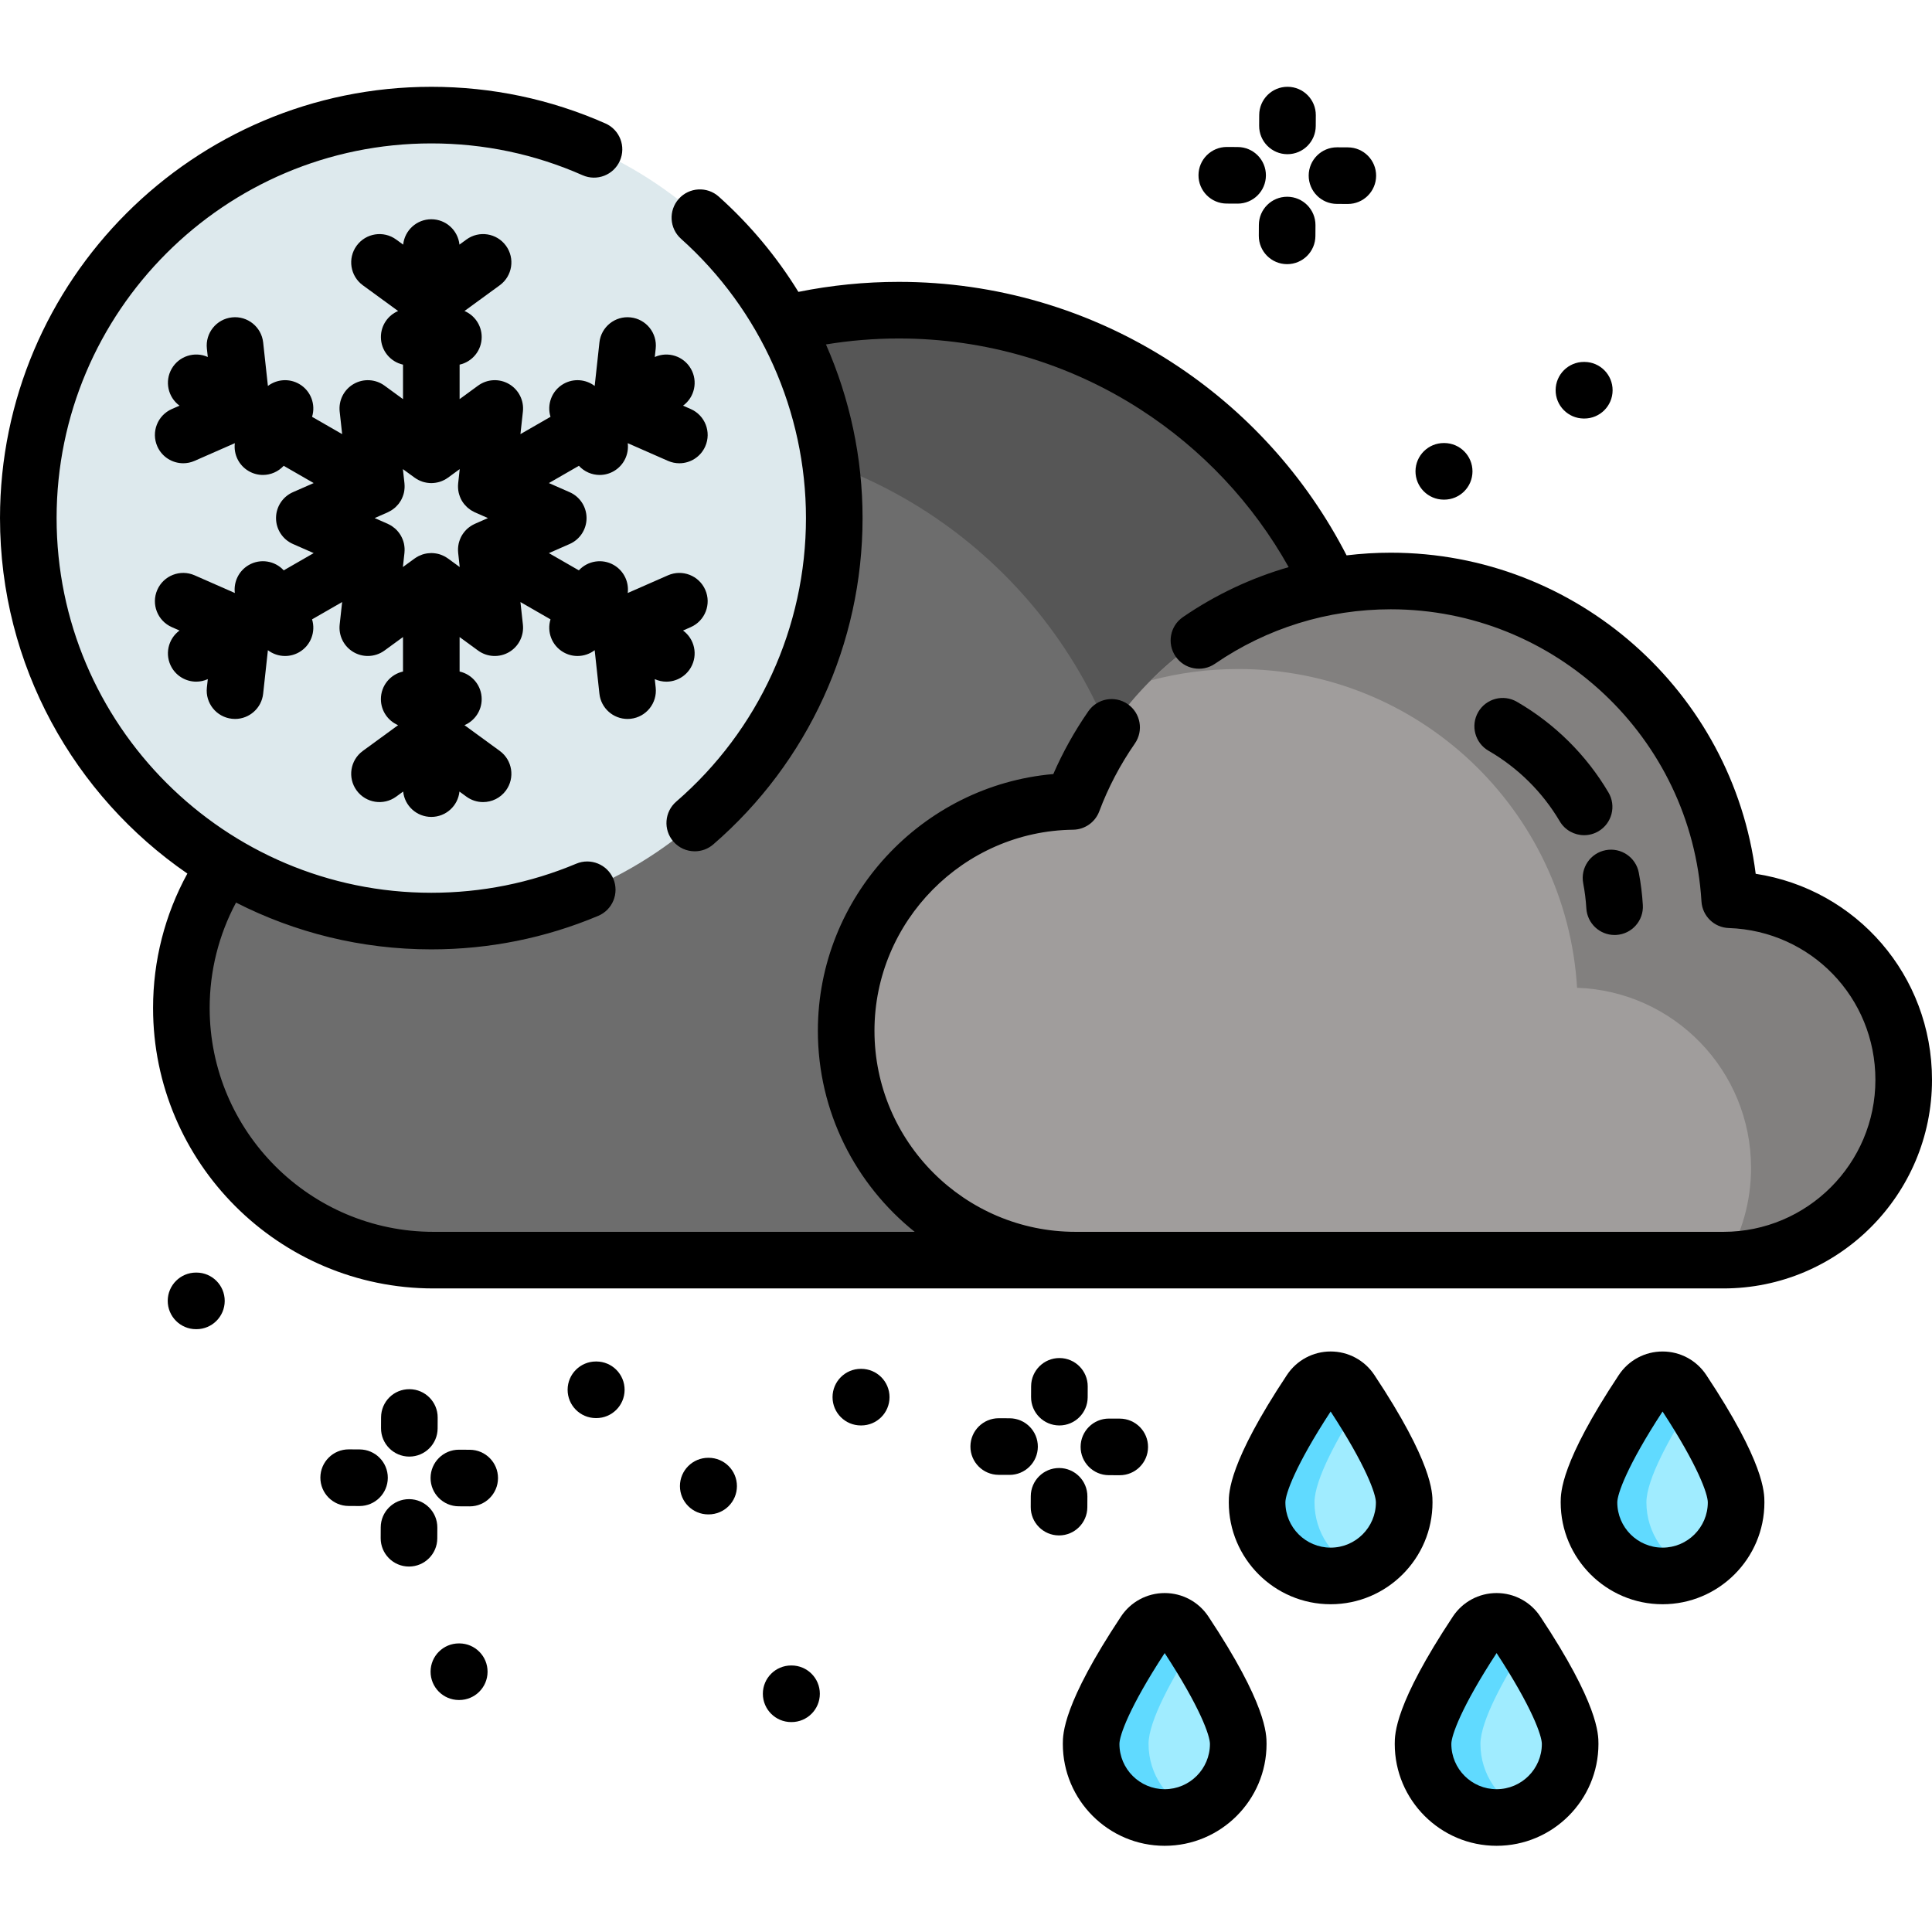 <svg height="512pt" viewBox="0 -23 512 512" width="512pt" xmlns="http://www.w3.org/2000/svg"><path d="m112.555 177.352c3.992-65.922 58.707-118.152 125.633-118.152 53.977 0 100.012 33.977 117.898 81.703 46.48.562 83.992 38.398 83.992 85.008 0 46.965-38.07 85.035-85.035 85.035-19.656 0-219.953 0-240.152 0-36.91 0-66.828-29.918-66.828-66.824 0-36.125 28.668-65.535 64.492-66.77zm0 0" fill="#6d6d6d"/><path d="m440.078 225.914c0 44.711-34.512 81.371-78.371 84.777 10.906-14.289 17.375-32.145 17.375-51.504 0-46.613-37.516-84.445-83.996-85.016-17.883-47.723-63.922-81.695-117.898-81.695-9.402 0-18.57 1.031-27.387 2.992 22.727-22.43 53.93-36.27 88.383-36.27 53.98 0 100.016 33.973 117.902 81.707 46.484.562 83.992 38.391 83.992 85.008zm0 0" fill="#565656"/><path d="m458.391 215.438c-2.852-47.129-41.969-84.473-89.816-84.473-38.586 0-71.5 24.293-84.289 58.414-33.227.402-60.047 27.449-60.047 60.773 0 33.574 27.219 60.793 60.793 60.793h171.691c26.387 0 47.777-21.391 47.777-47.773 0-25.828-20.496-46.855-46.109-47.734zm0 0" fill="#a09d9c"/><path d="m504.5 263.176c0 26.18-21.066 47.438-47.164 47.762 4.258-7.145 6.711-15.508 6.711-24.43 0-25.828-20.496-46.852-46.105-47.734-2.844-47.129-41.973-84.477-89.812-84.477-8 0-15.766 1.039-23.148 3.012 16.266-16.273 38.754-26.344 63.598-26.344 47.844 0 86.961 37.348 89.816 84.473 25.609.887 46.105 21.91 46.105 47.738zm0 0" fill="#82807f"/><path d="m421.098 375.148c0 10.766 8.727 19.492 19.496 19.492 10.766 0 19.492-8.727 19.492-19.492 0-7.066-8.395-20.93-14.168-29.629-2.527-3.816-8.121-3.816-10.652 0-5.773 8.699-14.168 22.562-14.168 29.629zm0 0" fill="#a0ecff"/><path d="m421.102 375.148c0 10.762 8.723 19.492 19.492 19.492 2.699 0 5.27-.551 7.609-1.539-6.988-2.961-11.887-9.887-11.887-17.953 0-6.176 6.414-17.551 11.883-26.129-.785-1.23-1.547-2.398-2.27-3.488-2.531-3.82-8.129-3.832-10.66-.012-5.773 8.695-14.168 22.562-14.168 29.629zm0 0" fill="#60daff"/><path d="m333.141 375.148c0 10.766 8.727 19.492 19.492 19.492 10.766 0 19.496-8.727 19.496-19.492 0-7.066-8.398-20.93-14.168-29.629-2.531-3.816-8.125-3.816-10.652 0-5.773 8.699-14.168 22.562-14.168 29.629zm0 0" fill="#a0ecff"/><path d="m333.145 375.148c0 10.762 8.723 19.492 19.492 19.492 2.699 0 5.266-.551 7.609-1.539-6.992-2.961-11.891-9.887-11.891-17.953 0-6.176 6.414-17.551 11.883-26.129-.781-1.23-1.547-2.398-2.27-3.488-2.531-3.82-8.129-3.832-10.66-.012-5.773 8.695-14.164 22.562-14.164 29.629zm0 0" fill="#60daff"/><path d="m377.121 439.164c0 10.766 8.727 19.492 19.492 19.492s19.492-8.727 19.492-19.492c0-7.066-8.395-20.93-14.164-29.629-2.531-3.812-8.125-3.812-10.656 0-5.77 8.695-14.164 22.562-14.164 29.629zm0 0" fill="#a0ecff"/><path d="m377.121 439.164c0 10.766 8.723 19.492 19.492 19.492 2.699 0 5.27-.551 7.609-1.539-6.988-2.961-11.887-9.887-11.887-17.953 0-6.176 6.414-17.551 11.883-26.129-.785-1.227-1.547-2.398-2.27-3.488-2.531-3.82-8.129-3.828-10.66-.012-5.773 8.695-14.168 22.562-14.168 29.629zm0 0" fill="#60daff"/><path d="m289.16 439.164c0 10.766 8.73 19.492 19.496 19.492s19.492-8.727 19.492-19.492c0-7.066-8.395-20.93-14.168-29.629-2.527-3.812-8.121-3.812-10.652 0-5.77 8.695-14.168 22.562-14.168 29.629zm0 0" fill="#a0ecff"/><path d="m289.164 439.164c0 10.766 8.723 19.492 19.492 19.492 2.699 0 5.27-.551 7.609-1.539-6.988-2.961-11.887-9.887-11.887-17.953 0-6.176 6.414-17.551 11.883-26.129-.785-1.227-1.547-2.398-2.27-3.488-2.531-3.82-8.129-3.828-10.664-.012-5.77 8.695-14.164 22.562-14.164 29.629zm0 0" fill="#60daff"/><path d="m221.094 114.297c0 58.98-47.816 106.793-106.797 106.793-58.984 0-106.797-47.812-106.797-106.793 0-58.984 47.812-106.797 106.797-106.797 58.98 0 106.797 47.812 106.797 106.797zm0 0" fill="#dde9ed"/><path d="m465.277 208.559c-6.121-48.207-47.414-85.09-96.703-85.09-3.938 0-7.848.242-11.715.707-10.727-20.867-26.75-38.559-46.555-51.316-21.5-13.844-46.438-21.164-72.117-21.164-8.957 0-17.887.895-26.602 2.656-5.727-9.301-12.809-17.824-21.105-25.25-3.086-2.762-7.828-2.496-10.59.59-2.762 3.086-2.5 7.828.59 10.59 21.043 18.828 33.109 45.809 33.109 74.016 0 28.852-12.527 56.238-34.375 75.133-3.137 2.711-3.48 7.445-.77 10.578 1.484 1.715 3.574 2.594 5.676 2.594 1.738 0 3.484-.598 4.902-1.824 25.148-21.746 39.566-53.27 39.566-86.48 0-16.008-3.379-31.66-9.703-46.023 6.355-1.043 12.816-1.578 19.301-1.578 22.793 0 44.922 6.492 63.992 18.777 16.395 10.555 29.867 24.918 39.332 41.82-9.918 2.863-19.367 7.297-28.023 13.238-3.418 2.344-4.285 7.012-1.941 10.43 2.344 3.414 7.016 4.281 10.43 1.938 13.758-9.441 29.871-14.434 46.598-14.434 43.539 0 79.703 34.012 82.332 77.426.234 3.859 3.363 6.91 7.23 7.043 21.793.75 38.863 18.422 38.863 40.238 0 22.207-18.066 40.273-40.277 40.273h-171.688c-29.387 0-53.293-23.906-53.293-53.293 0-29.023 23.613-52.922 52.637-53.273 3.094-.039 5.848-1.973 6.934-4.867 2.363-6.309 5.539-12.359 9.438-17.98 2.359-3.406 1.516-8.078-1.891-10.438-3.406-2.363-8.078-1.512-10.438 1.891-3.645 5.258-6.762 10.84-9.285 16.645-34.844 3.02-62.395 32.531-62.395 68.023 0 21.539 10.031 40.77 25.656 53.293h-127.508c-32.715 0-59.328-26.613-59.328-59.328 0-9.82 2.41-19.371 6.988-27.93 15.547 7.926 33.133 12.402 51.746 12.402 15.324 0 30.207-2.988 44.23-8.879 3.82-1.605 5.613-6 4.012-9.82-1.605-3.816-6.004-5.613-9.82-4.008-12.176 5.113-25.102 7.707-38.422 7.707-54.754 0-99.297-44.543-99.297-99.293 0-54.754 44.543-99.297 99.297-99.297 13.941 0 27.43 2.836 40.086 8.43 3.789 1.676 8.219-.039 9.891-3.828 1.676-3.789-.039-8.215-3.828-9.891-14.578-6.445-30.105-9.711-46.148-9.711-63.023 0-114.297 51.273-114.297 114.297 0 39.047 19.688 73.578 49.652 94.203-5.957 10.887-9.09 23.078-9.09 35.621 0 40.984 33.344 74.324 74.328 74.324h341.832c30.48 0 55.277-24.797 55.277-55.273 0-27.691-20.043-50.523-46.723-54.613zm0 0"/><path d="m419.566 211.086c.418 2.184.699 4.422.832 6.648.242 3.98 3.543 7.047 7.48 7.047.148 0 .305-.004.457-.012 4.137-.25 7.285-3.805 7.035-7.938-.176-2.871-.535-5.758-1.074-8.574-.781-4.066-4.711-6.73-8.781-5.953-4.066.781-6.73 4.711-5.949 8.781zm0 0"/><path d="m401.98 162.973c-3.59-2.074-8.172-.844-10.246 2.742-2.07 3.59-.84 8.176 2.746 10.246 7.785 4.496 14.309 10.957 18.867 18.684 1.398 2.371 3.898 3.688 6.465 3.688 1.297 0 2.609-.336 3.805-1.043 3.566-2.105 4.754-6.703 2.648-10.27-5.871-9.949-14.266-18.262-24.285-24.047zm0 0"/><path d="m440.59 335.16c-4.664 0-8.992 2.32-11.574 6.211-15.418 23.238-15.418 31.172-15.418 33.777 0 14.883 12.109 26.992 26.996 26.992 14.883 0 26.992-12.109 26.992-26.992 0-2.605 0-10.543-15.418-33.777-2.582-3.891-6.91-6.215-11.578-6.211zm.004 51.98c-6.613 0-11.996-5.379-11.996-11.992 0-2.168 2.559-9.637 11.996-24.082 9.438 14.445 11.992 21.914 11.992 24.082 0 6.613-5.383 11.992-11.992 11.992zm0 0"/><path d="m379.629 375.148c0-2.609 0-10.543-15.418-33.777-2.582-3.891-6.91-6.215-11.578-6.215-4.664 0-8.992 2.324-11.574 6.215-15.418 23.234-15.418 31.168-15.418 33.777 0 14.883 12.109 26.992 26.992 26.992 14.887 0 26.996-12.109 26.996-26.992zm-26.996 11.992c-6.613 0-11.992-5.379-11.992-11.992 0-2.168 2.555-9.637 11.992-24.082 9.438 14.445 11.996 21.914 11.996 24.082 0 6.613-5.383 11.992-11.996 11.992zm0 0"/><path d="m396.613 399.176c-4.668 0-8.996 2.32-11.578 6.211-15.414 23.234-15.414 31.168-15.414 33.777 0 14.883 12.109 26.992 26.992 26.992 14.883 0 26.992-12.109 26.992-26.992 0-2.609 0-10.543-15.418-33.777-2.578-3.891-6.906-6.211-11.574-6.211zm0 51.98c-6.613 0-11.992-5.379-11.992-11.992 0-2.168 2.555-9.637 11.992-24.082 9.438 14.445 11.992 21.914 11.992 24.082 0 6.613-5.379 11.992-11.992 11.992zm0 0"/><path d="m308.656 399.176c-4.668 0-8.996 2.32-11.578 6.211-15.418 23.234-15.418 31.168-15.418 33.777 0 14.883 12.109 26.992 26.992 26.992 14.887 0 26.996-12.109 26.996-26.992 0-2.609 0-10.543-15.418-33.777-2.582-3.891-6.91-6.211-11.574-6.211zm-.004 51.98c-6.609 0-11.992-5.379-11.992-11.992 0-2.168 2.559-9.637 11.992-24.082 9.441 14.445 11.996 21.914 11.996 24.082 0 6.613-5.379 11.992-11.996 11.992zm0 0"/><path d="m158.855 67.754-1.258 11.527c-2.34-1.773-5.605-2.082-8.305-.52-3.082 1.789-4.41 5.434-3.402 8.699l-7.969 4.586.652-5.98c.324-2.953-1.129-5.816-3.699-7.305s-5.773-1.32-8.176.434l-4.898 3.574v-9.137c3.348-.75 5.852-3.738 5.852-7.312 0-3.098-1.879-5.758-4.559-6.902l9.352-6.824c3.344-2.441 4.078-7.133 1.637-10.477-2.441-3.348-7.133-4.082-10.477-1.641l-1.844 1.348c-.395-3.773-3.582-6.719-7.461-6.719-3.879 0-7.07 2.945-7.457 6.723l-1.852-1.348c-3.348-2.441-8.039-1.711-10.48 1.637-2.441 3.348-1.707 8.039 1.637 10.48l9.355 6.824c-2.684 1.141-4.562 3.801-4.562 6.898 0 3.582 2.508 6.57 5.859 7.316v9.141l-4.906-3.582c-2.402-1.75-5.609-1.918-8.18-.43-2.57 1.488-4.02 4.352-3.699 7.305l.656 5.98-7.973-4.586c1.012-3.266-.316-6.914-3.402-8.699-2.695-1.562-5.965-1.254-8.301.52l-1.258-11.527c-.449-4.117-4.152-7.098-8.27-6.645-4.117.449-7.094 4.152-6.645 8.27l.242 2.227c-3.469-1.559-7.625-.266-9.566 3.105-1.926 3.348-.977 7.562 2.074 9.793l-2.039.895c-3.793 1.668-5.516 6.09-3.848 9.883 1.234 2.812 3.984 4.484 6.871 4.484 1.008 0 2.031-.203 3.012-.637l10.664-4.684c-.355 2.895 1.004 5.855 3.688 7.406 1.184.688 2.477 1.012 3.75 1.012 2.062 0 4.07-.863 5.508-2.422l7.949 4.574-5.5 2.414c-2.723 1.199-4.48 3.891-4.48 6.867 0 2.973 1.758 5.668 4.48 6.863l5.5 2.418-7.938 4.57c-2.328-2.531-6.176-3.203-9.27-1.41-2.684 1.555-4.043 4.516-3.688 7.41l-10.664-4.688c-3.793-1.664-8.215.059-9.883 3.852-1.668 3.789.055 8.215 3.848 9.883l2.039.898c-3.051 2.227-4 6.441-2.074 9.793 1.391 2.41 3.914 3.758 6.508 3.758 1.031 0 2.074-.223 3.062-.668l-.246 2.238c-.445 4.117 2.527 7.816 6.645 8.266.277.031.551.047.82.047 3.777 0 7.031-2.848 7.449-6.688l1.258-11.531c1.312.996 2.914 1.535 4.551 1.535 1.273 0 2.566-.328 3.75-1.012 3.086-1.789 4.414-5.434 3.402-8.699l7.973-4.586-.656 5.98c-.32 2.953 1.129 5.816 3.699 7.305 1.168.676 2.465 1.008 3.758 1.008 1.559 0 3.109-.484 4.422-1.441l4.906-3.578v9.141c-3.352.746-5.859 3.734-5.859 7.312 0 3.102 1.879 5.758 4.562 6.902l-9.352 6.824c-3.348 2.441-4.082 7.133-1.641 10.477 2.441 3.348 7.133 4.082 10.48 1.641l1.852-1.352c.387 3.777 3.578 6.723 7.461 6.723 3.879 0 7.066-2.941 7.457-6.719l1.844 1.348c1.332.973 2.879 1.441 4.414 1.441 2.312 0 4.598-1.066 6.066-3.082 2.438-3.344 1.707-8.035-1.641-10.477l-9.352-6.824c2.68-1.145 4.559-3.801 4.559-6.902 0-3.574-2.504-6.559-5.852-7.312v-9.137l4.898 3.578c2.398 1.75 5.605 1.918 8.18.434 2.57-1.488 4.02-4.355 3.699-7.309l-.652-5.977 7.969 4.586c-1.012 3.266.32 6.91 3.402 8.695 1.184.688 2.477 1.012 3.754 1.012 1.633 0 3.234-.535 4.547-1.535l1.258 11.531c.418 3.844 3.668 6.688 7.449 6.688.27 0 .543-.016.82-.043 4.117-.449 7.094-4.152 6.645-8.27l-.246-2.238c.988.445 2.027.672 3.059.672 2.598 0 5.121-1.352 6.508-3.762 1.93-3.352.98-7.566-2.074-9.793l2.043-.898c3.793-1.668 5.516-6.09 3.848-9.883-1.664-3.793-6.09-5.512-9.883-3.848l-10.664 4.684c.355-2.895-1.004-5.852-3.684-7.41-3.098-1.793-6.945-1.117-9.273 1.41l-7.938-4.566 5.5-2.418c2.723-1.195 4.48-3.891 4.48-6.867 0-2.973-1.758-5.668-4.48-6.863l-5.5-2.418 7.949-4.574c1.438 1.562 3.445 2.426 5.508 2.426 1.273 0 2.566-.324 3.754-1.012 2.68-1.555 4.039-4.516 3.684-7.41l10.664 4.688c.98.43 2.004.637 3.012.637 2.887 0 5.637-1.676 6.871-4.488 1.668-3.789-.055-8.215-3.848-9.883l-2.039-.895c3.051-2.227 4-6.441 2.07-9.789-1.938-3.371-6.094-4.664-9.562-3.105l.242-2.227c.449-4.117-2.527-7.82-6.645-8.27-4.121-.457-7.82 2.52-8.27 6.637zm-40.137 57.25c-.023-.016-.051-.027-.074-.043-.285-.203-.586-.387-.898-.551-.055-.027-.109-.051-.164-.078-.297-.145-.602-.273-.918-.379-.031-.012-.062-.023-.094-.035-.32-.102-.648-.176-.984-.234-.094-.016-.184-.027-.277-.039-.297-.043-.602-.07-.91-.074-.035 0-.07-.008-.102-.008-.039 0-.078.008-.113.012-.301.004-.594.027-.883.066-.105.016-.207.031-.309.047-.32.059-.641.129-.945.227-.062.02-.121.047-.184.066-.273.094-.539.203-.797.328-.082.039-.168.078-.25.121-.285.148-.559.32-.824.504-.035.027-.078.047-.113.074l-3.109 2.266.414-3.777c.004-.035 0-.07.004-.105.031-.34.043-.68.027-1.023 0-.074-.012-.145-.016-.219-.02-.316-.062-.633-.125-.949-.008-.039-.012-.082-.02-.121-.074-.324-.172-.648-.289-.965-.035-.09-.066-.176-.102-.262-.121-.293-.258-.582-.418-.867-.027-.047-.055-.094-.086-.141-.156-.266-.328-.516-.512-.75-.059-.074-.117-.148-.18-.223-.215-.258-.441-.5-.684-.723-.043-.039-.09-.074-.133-.113-.23-.199-.473-.383-.723-.555-.062-.043-.125-.086-.188-.129-.285-.18-.582-.336-.887-.477-.039-.02-.07-.043-.109-.059l-3.457-1.52 3.457-1.52c.07-.031.133-.074.203-.109.242-.113.477-.238.703-.379.109-.066.215-.137.32-.211.203-.137.398-.289.59-.449.094-.082.191-.16.285-.246.184-.176.359-.363.527-.559.074-.086.156-.164.227-.254.191-.242.363-.5.527-.77.031-.051.07-.098.102-.148.172-.301.312-.609.438-.922.031-.078.062-.156.094-.238.121-.32.223-.648.293-.98.008-.035.012-.07.02-.105.062-.32.105-.641.125-.965.008-.07.016-.137.016-.211.016-.34.004-.684-.027-1.023-.004-.035 0-.07-.004-.109l-.414-3.777 3.109 2.27c.027.02.059.031.09.055.277.199.57.375.875.535.059.031.121.059.184.09.289.141.59.266.902.371.035.008.062.023.094.035.328.102.664.18 1.008.238.074.012.152.023.23.035.336.047.68.078 1.035.078h.004c.359 0 .707-.035 1.051-.082.066-.008.133-.02.199-.031.359-.059.707-.137 1.043-.246.004 0 .004 0 .008-.004.355-.113.695-.258 1.023-.422.035-.016.066-.027.102-.047.328-.168.645-.363.945-.578.016-.012.031-.02.047-.031l3.105-2.266-.41 3.777c-.004.027 0 .051-.004.078-.035.359-.047.719-.027 1.086 0 .043.004.086.008.133.023.363.066.723.145 1.082v.012c.078.352.184.695.312 1.035.02.062.043.117.066.176.129.324.273.645.453.957.191.332.406.637.641.93.051.066.113.129.172.191.184.219.379.426.582.617.082.078.168.145.25.215.203.172.41.336.629.484.094.066.188.129.289.188.238.148.488.281.742.402.062.027.117.07.18.098l3.457 1.516-3.457 1.52c-.031.012-.055.035-.09.047-.316.145-.625.309-.922.5-.051.031-.094.062-.141.094-.277.188-.543.387-.793.609-.027.023-.055.043-.082.066-.254.234-.492.488-.715.758-.047.059-.094.117-.141.176-.207.266-.406.543-.578.844-.004.008-.012.016-.016.023-.004.004-.004.008-.008.008-.176.309-.32.625-.449.941-.023.066-.051.133-.074.199-.125.336-.23.676-.305 1.02-.004.008-.004.016-.004.027-.074.355-.121.711-.145 1.07 0 .047-.008.09-.008.137-.02.363-.008.727.027 1.086.004.027 0 .051.004.074l.41 3.777zm0 0"/><path d="m280.797 336.895c-.016 0-.027 0-.039 0-4.125 0-7.48 3.336-7.5 7.465l-.012 2.863c-.02 4.141 3.32 7.516 7.465 7.535h.035c4.125 0 7.48-3.332 7.5-7.461l.012-2.863c.02-4.145-3.32-7.52-7.461-7.539zm0 0"/><path d="m288.156 376.438.012-2.863c.02-4.141-3.32-7.516-7.465-7.535-.012 0-.023 0-.035 0-4.125 0-7.48 3.332-7.5 7.465l-.012 2.863c-.02 4.141 3.32 7.516 7.461 7.535h.039c4.125 0 7.48-3.336 7.5-7.465zm0 0"/><path d="m293.84 367.938 2.867.012h.039c4.125 0 7.477-3.332 7.496-7.461.023-4.145-3.32-7.516-7.461-7.539l-2.871-.012c-.012 0-.023 0-.035 0-4.125 0-7.48 3.332-7.5 7.465-.02 4.141 3.32 7.516 7.465 7.535zm0 0"/><path d="m267.574 352.859-2.867-.012c-.012 0-.023 0-.035 0-4.125 0-7.48 3.332-7.5 7.465-.02 4.141 3.32 7.516 7.465 7.535l2.867.012h.035c4.125 0 7.48-3.332 7.5-7.461.02-4.145-3.32-7.516-7.465-7.539zm0 0"/><path d="m108.441 363.012h.035c4.125 0 7.48-3.336 7.5-7.465l.012-2.863c.023-4.141-3.32-7.516-7.461-7.535-4.188-.027-7.52 3.32-7.539 7.465l-.012 2.863c-.02 4.141 3.324 7.516 7.465 7.535zm0 0"/><path d="m115.898 381.828c.023-4.145-3.32-7.516-7.461-7.539-.016 0-.027 0-.039 0-4.125 0-7.477 3.336-7.5 7.465l-.012 2.863c-.02 4.145 3.32 7.516 7.465 7.535h.035c4.125 0 7.48-3.332 7.5-7.461zm0 0"/><path d="m124.512 361.203-2.867-.016c-.016 0-.027 0-.039 0-4.125 0-7.477 3.336-7.5 7.465-.02 4.145 3.324 7.516 7.465 7.535l2.871.016h.035c4.125 0 7.48-3.336 7.5-7.465.02-4.141-3.324-7.516-7.465-7.535zm0 0"/><path d="m95.309 361.113-2.871-.016c-.012 0-.023 0-.035 0-4.125 0-7.48 3.336-7.5 7.465-.02 4.141 3.324 7.516 7.465 7.535l2.867.016h.039c4.125 0 7.48-3.336 7.5-7.465.016-4.141-3.324-7.516-7.465-7.535zm0 0"/><path d="m158.062 337.809h-.102c-.012 0-.023 0-.035 0-4.125 0-7.48 3.336-7.5 7.465-.02 4.141 3.32 7.516 7.465 7.535h.102.035c4.125 0 7.48-3.332 7.5-7.461.02-4.145-3.324-7.52-7.465-7.539zm0 0"/><path d="m187.793 363.332h-.102c-4.141 0-7.5 3.359-7.5 7.5 0 4.145 3.359 7.5 7.5 7.5h.102c4.145 0 7.5-3.355 7.5-7.5 0-4.141-3.355-7.5-7.5-7.5zm0 0"/><path d="m121.746 412.52h-.102c-.012 0-.023 0-.035 0-4.125 0-7.48 3.332-7.5 7.461-.02 4.145 3.32 7.516 7.465 7.539h.102.035c4.125 0 7.48-3.336 7.5-7.465.02-4.145-3.32-7.516-7.465-7.535zm0 0"/><path d="m52.09 314.246h-.102c-.016 0-.023 0-.039 0-4.125 0-7.477 3.332-7.5 7.461-.02 4.145 3.324 7.52 7.465 7.539h.102.039c4.125 0 7.477-3.336 7.496-7.465.02-4.141-3.32-7.516-7.461-7.535zm0 0"/><path d="m419.719 87.914h.102.039c4.125 0 7.477-3.332 7.496-7.461.023-4.145-3.32-7.52-7.461-7.539h-.102c-.016 0-.023 0-.039 0-4.125 0-7.477 3.336-7.496 7.465-.023 4.141 3.32 7.516 7.461 7.535zm0 0"/><path d="m382.586 109.41h.102.039c4.125 0 7.477-3.332 7.496-7.461.02-4.145-3.32-7.52-7.461-7.539h-.102c-.016 0-.023 0-.039 0-4.125 0-7.477 3.336-7.5 7.465-.016 4.141 3.324 7.516 7.465 7.535zm0 0"/><path d="m209.766 418.367h-.102c-4.141 0-7.5 3.355-7.5 7.5 0 4.141 3.359 7.5 7.5 7.5h.102c4.145 0 7.5-3.359 7.5-7.5 0-4.145-3.355-7.5-7.5-7.5zm0 0"/><path d="m228.234 339.758h-.102c-4.145 0-7.5 3.359-7.5 7.5 0 4.145 3.355 7.5 7.5 7.5h.102c4.145 0 7.5-3.355 7.5-7.5 0-4.141-3.355-7.5-7.5-7.5zm0 0"/><path d="m341.152 17.863h.035c4.125 0 7.48-3.336 7.5-7.465l.016-2.863c.02-4.141-3.324-7.516-7.465-7.535-.012 0-.023 0-.039 0-4.125 0-7.477 3.336-7.496 7.465l-.016 2.863c-.02 4.141 3.324 7.516 7.465 7.535zm0 0"/><path d="m341.148 29.141c-.012 0-.023 0-.039 0-4.125 0-7.477 3.336-7.496 7.465l-.016 2.863c-.02 4.141 3.324 7.516 7.465 7.535h.035c4.125 0 7.48-3.332 7.5-7.465l.016-2.859c.02-4.145-3.324-7.52-7.465-7.539zm0 0"/><path d="m354.281 31.039 2.867.016h.039c4.125 0 7.477-3.332 7.5-7.465.02-4.141-3.324-7.516-7.465-7.535l-2.867-.016c-.016 0-.027 0-.039 0-4.125 0-7.477 3.336-7.5 7.465-.016 4.145 3.324 7.516 7.465 7.535zm0 0"/><path d="m325.078 30.949 2.867.016h.039c4.125 0 7.477-3.332 7.496-7.465.023-4.141-3.32-7.516-7.461-7.535l-2.871-.016c-.012 0-.023 0-.035 0-4.125 0-7.48 3.336-7.5 7.465-.02 4.145 3.324 7.516 7.465 7.535zm0 0"/></svg>